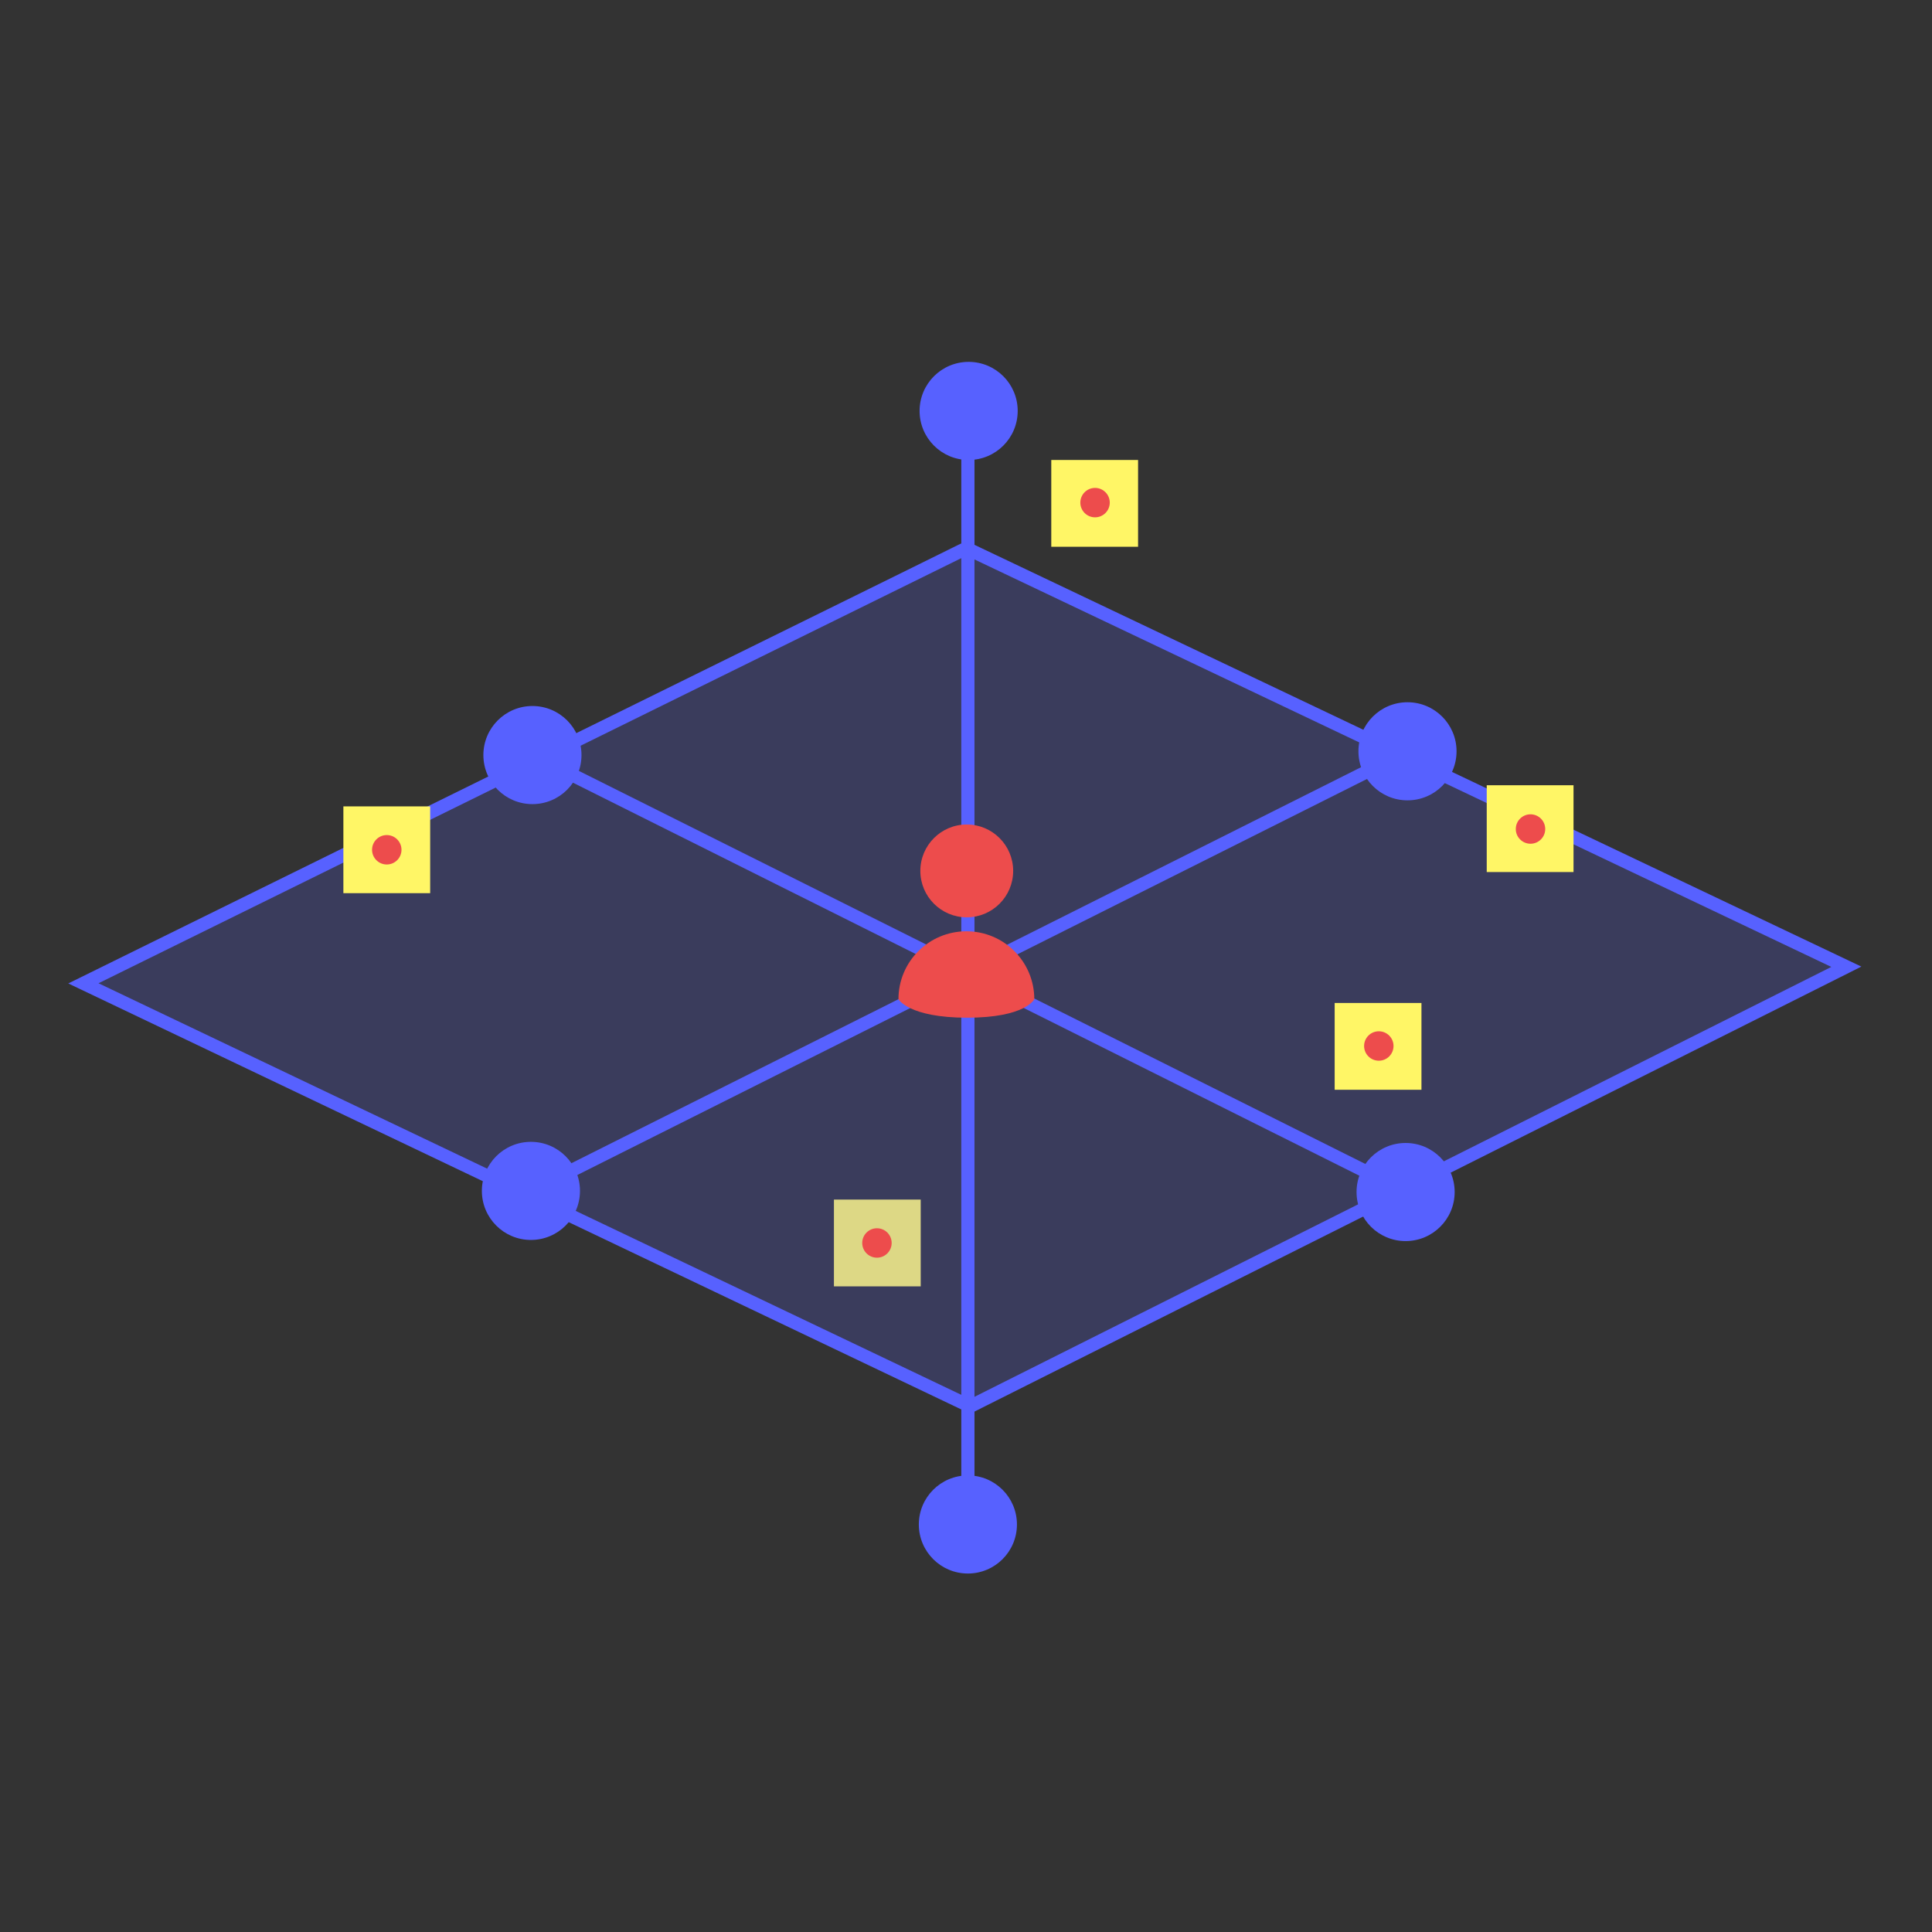 <?xml version="1.0" encoding="utf-8"?>
<!-- Generator: Adobe Illustrator 24.1.0, SVG Export Plug-In . SVG Version: 6.00 Build 0)  -->
<svg version="1.1" xmlns="http://www.w3.org/2000/svg" xmlns:xlink="http://www.w3.org/1999/xlink" x="0px" y="0px"
	 viewBox="0 0 512 512" style="enable-background:new 0 0 512 512;" xml:space="preserve">
<rect x="0" y="0" width="512" height="512" fill="#333333" stroke="none"/>
<style type="text/css">
	.st0{fill:#FFF666;}
	.st1{opacity:0.2;fill:#5761FF;}
	.st2{fill:#5761FF;}
	.st3{fill:none;stroke:#5761FF;stroke-width:3.496;stroke-miterlimit:10;}
	.st4{fill:none;stroke:#ED4C4C;stroke-width:4;stroke-linecap:round;stroke-miterlimit:10;}
	.st5{fill:#ED4C4C;}
	.st6{fill:none;stroke:#ED4C4C;stroke-width:1.6;stroke-linecap:round;stroke-miterlimit:10;}
</style>
<g id="Calque_1">
</g>
<g id="Calque_4">
	<g>
		<rect x="221" y="317.9" class="st0" width="23" height="23"/>
		<g>
			<g>
				<polygon class="st1" points="254.4,144.1 22.1,260.6 257.1,372.7 489.3,256.2 				"/>
				<circle class="st2" cx="256.5" cy="404" r="13"/>
				<line class="st3" x1="256.5" y1="404" x2="256.5" y2="108.9"/>
				<polygon class="st3" points="22.1,260.6 256.1,145.3 489.3,256.2 257.1,372.7 				"/>
				<circle class="st2" cx="141.1" cy="200.1" r="13"/>
				<circle class="st2" cx="140.7" cy="315.6" r="13"/>
				<circle class="st2" cx="256.7" cy="108.9" r="13"/>
				<circle class="st2" cx="373" cy="199.1" r="13"/>
				<circle class="st2" cx="372.5" cy="315.9" r="13"/>
				<line class="st3" x1="140.7" y1="315.6" x2="373" y2="199.1"/>
				<path class="st3" d="M140.7,315.6"/>
				<path class="st3" d="M372.4,315.7L140.5,199.8"/>
			</g>
		</g>
		<circle class="st2" cx="256.2" cy="256.7" r="9"/>
		<g>
			<path class="st4" d="M337.6,158"/>
			<path class="st4" d="M282.3,181.3"/>
			<circle class="st5" cx="256.2" cy="230.8" r="12.3"/>
			<path class="st5" d="M274.1,264.8c0-9.9-8-18-18-18c-9.9,0-18,8-18,18c0,0,2.7,4.9,18.2,4.9S274.1,264.8,274.1,264.8z"/>
		</g>
		<path class="st6" d="M293.3,293.6"/>
		<rect x="394" y="208.1" class="st0" width="23" height="23"/>
		<rect x="278.6" y="121.9" class="st0" width="23" height="23"/>
		<rect x="91" y="213.7" class="st0" width="23" height="23"/>
		<rect x="353.7" y="265.8" class="st0" width="23" height="23"/>
		<circle class="st5" cx="102.5" cy="225.2" r="3.9"/>
		<circle class="st5" cx="290.2" cy="133.2" r="3.9"/>
		<circle class="st5" cx="405.6" cy="219.7" r="3.9"/>
		<circle class="st5" cx="365.4" cy="277.2" r="3.9"/>
		<circle class="st5" cx="232.4" cy="329.4" r="3.9"/>
	</g>
</g>
</svg>
